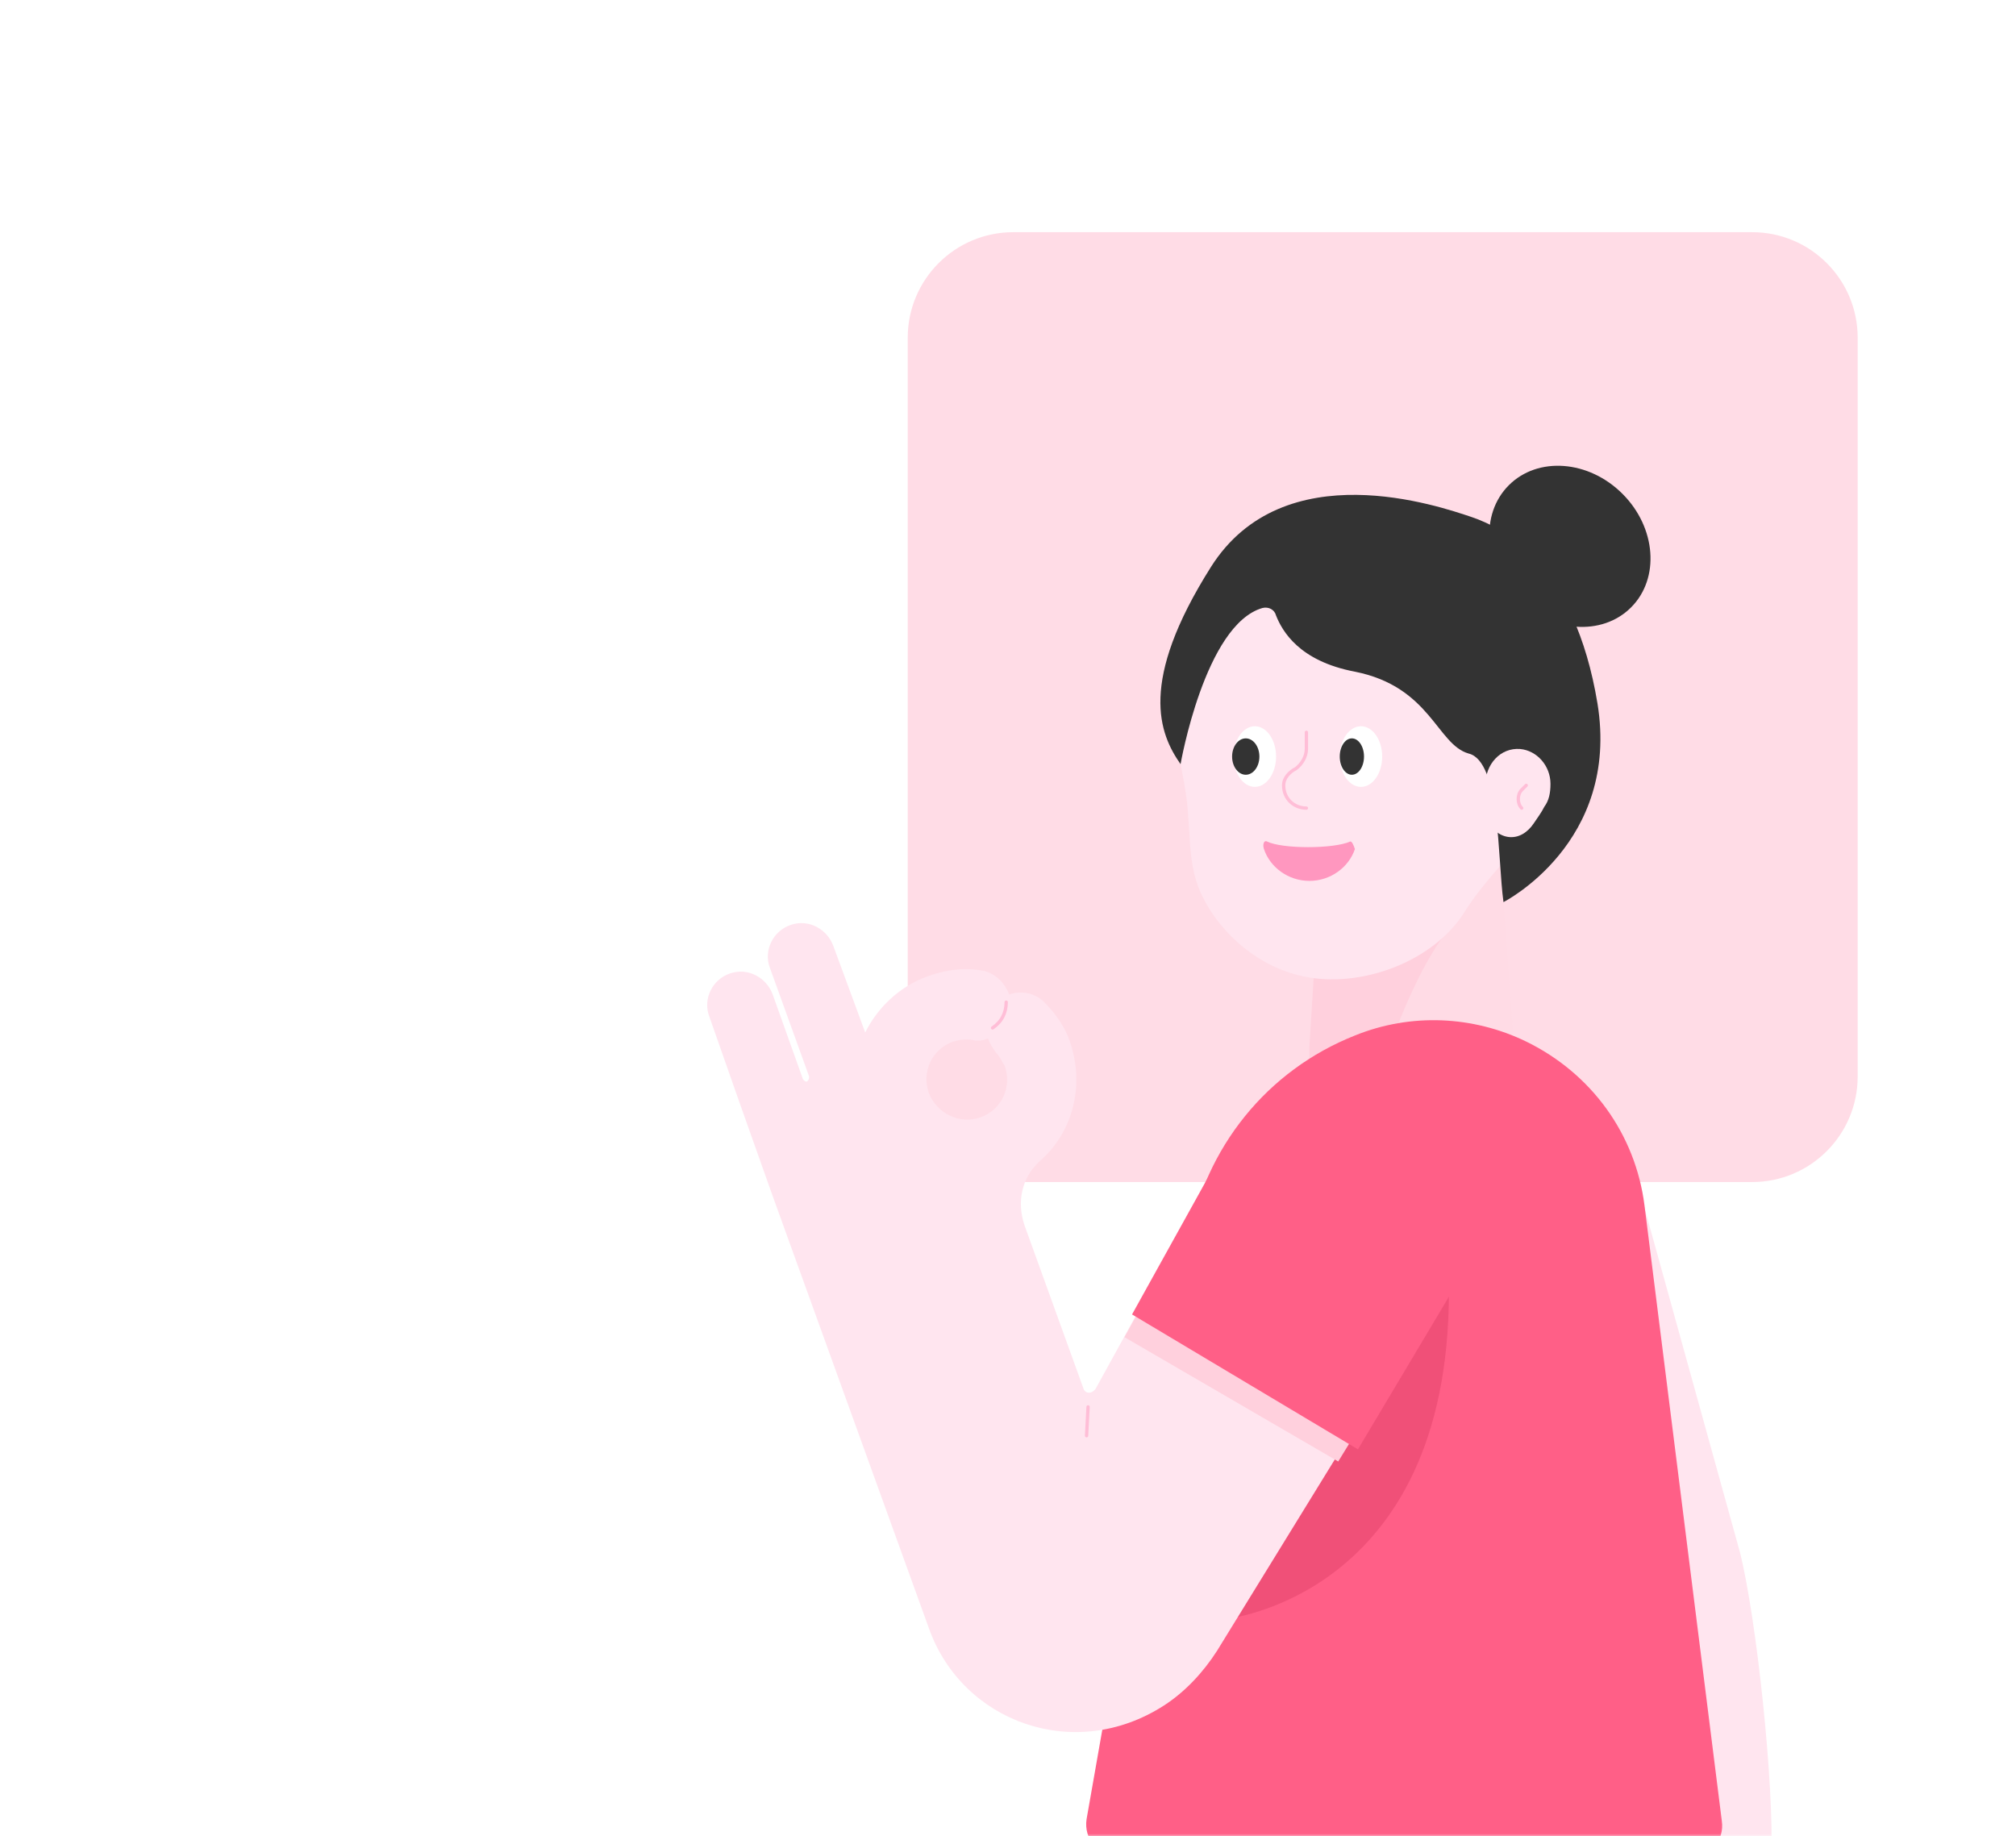 <svg width="382" height="348" viewBox="0 0 382 348" fill="none" xmlns="http://www.w3.org/2000/svg">
<mask id="mask0" mask-type="alpha" maskUnits="userSpaceOnUse" x="0" y="0" width="382" height="348">
<path d="M382 348L3.05176e-05 348L2.19259e-06 24C1.03382e-06 10.745 10.745 2.02057e-06 24 8.61793e-07L358 -2.83374e-05C371.255 -2.94962e-05 382 10.745 382 24L382 348Z" fill="#1EB4BE"/>
</mask>
<g mask="url(#mask0)">
<g filter="url(#filter0_d)">
<path d="M332 40H192C180.954 40 172 48.954 172 60V200C172 211.046 180.954 220 192 220H332C343.046 220 352 211.046 352 200V60C352 48.954 343.046 40 332 40Z" fill="#FFDCE6"/>
<path d="M335.62 347.713V348H293.104C293.966 330.764 290.344 309.15 285.748 292.488L266.213 222.68L298.675 212.626C303.559 211.189 308.443 213.775 309.879 218.658L329.701 290.189C332.861 302.829 336.195 334.498 335.62 347.713Z" fill="#FFE5EF"/>
<path d="M283.737 151.151H251.275L248.403 194.529C246.966 206.02 256.159 207.744 267.65 207.744C279.141 207.744 288.046 206.02 286.897 194.529L283.737 151.151Z" fill="#FFDBE5"/>
<path d="M276.268 170.396C270.235 175.28 261.904 195.102 259.893 207.167C253.286 206.305 248.402 204.007 248.115 197.4C248.115 196.251 248.115 195.102 248.115 194.527V194.24L249.551 171.258L276.268 170.396Z" fill="#FFD0DD"/>
<path d="M222.548 131.329C222.548 110.07 240.359 93.121 261.617 93.983C280.577 94.845 296.09 110.645 296.952 129.605C297.239 138.223 294.654 146.554 290.057 152.874C286.035 158.62 281.152 162.929 277.417 168.962C271.384 178.442 257.595 183.325 246.966 181.027C236.05 178.729 228.006 169.249 226.282 161.492C225.421 158.045 225.421 153.736 225.133 150.576C224.846 144.831 223.122 139.372 222.548 133.34C222.548 132.765 222.548 132.19 222.548 131.329Z" fill="#FFE5EF"/>
<path d="M284.886 166.949C284.886 166.949 307.006 155.745 302.697 129.316C298.388 103.174 284.886 95.992 278.853 93.981C272.82 91.97 243.231 81.628 229.442 103.461C215.653 125.294 219.675 135.061 223.697 140.807C223.697 140.807 228.293 114.377 239.209 111.217C240.358 110.93 241.508 111.505 241.795 112.654C242.944 115.527 246.104 121.272 256.733 123.283C271.097 126.156 272.246 137.072 278.279 138.796C284.311 140.232 283.737 158.618 284.886 166.949Z" fill="#333333"/>
<path d="M281.439 144.831C281.439 140.809 284.312 137.649 288.046 137.936C291.206 138.223 293.792 141.096 293.792 144.543C293.792 146.267 293.504 147.703 292.643 148.853C292.068 150.002 291.206 151.151 290.632 152.012C289.483 153.736 287.759 154.885 285.748 154.598C283.737 154.311 282.014 152.587 281.726 150.289C281.726 149.714 281.439 149.14 281.726 148.565C281.726 147.416 281.726 146.267 281.726 145.118C281.439 145.118 281.439 145.118 281.439 144.831Z" fill="#FFE5EF"/>
<path d="M309.056 111.11C314.553 105.613 313.826 95.973 307.431 89.579C301.037 83.184 291.396 82.456 285.899 87.953C280.402 93.451 281.13 103.091 287.524 109.485C293.919 115.88 303.559 116.608 309.056 111.11Z" fill="#333333"/>
<path d="M237.773 145.116C239.994 145.116 241.795 142.544 241.795 139.371C241.795 136.198 239.994 133.625 237.773 133.625C235.552 133.625 233.751 136.198 233.751 139.371C233.751 142.544 235.552 145.116 237.773 145.116Z" fill="white"/>
<path d="M257.882 145.116C260.103 145.116 261.904 142.544 261.904 139.371C261.904 136.198 260.103 133.625 257.882 133.625C255.661 133.625 253.86 136.198 253.86 139.371C253.86 142.544 255.661 145.116 257.882 145.116Z" fill="white"/>
<path d="M236.05 142.817C237.478 142.817 238.635 141.274 238.635 139.37C238.635 137.466 237.478 135.923 236.05 135.923C234.622 135.923 233.464 137.466 233.464 139.37C233.464 141.274 234.622 142.817 236.05 142.817Z" fill="#333333"/>
<path d="M256.159 142.817C257.428 142.817 258.457 141.274 258.457 139.37C258.457 137.466 257.428 135.923 256.159 135.923C254.889 135.923 253.86 137.466 253.86 139.37C253.86 141.274 254.889 142.817 256.159 142.817Z" fill="#333333"/>
<path d="M289.195 193.379C279.14 188.495 267.362 187.921 256.733 192.23C240.071 198.837 228.293 213.488 225.133 231.299L205.886 340.75C205.311 344.485 208.184 347.932 211.918 347.932H320.221C323.955 347.932 326.828 344.772 326.253 341.037L311.602 224.404C309.879 210.902 301.548 199.412 289.195 193.379Z" fill="#FF5F87"/>
<path d="M269.374 243.654L232.028 302.832C232.028 302.832 274.545 298.81 274.545 240.781L269.374 243.654Z" fill="#F05078"/>
<path d="M255.872 155.46C252.712 156.897 242.945 156.897 240.072 155.46C239.497 155.173 239.21 156.035 239.497 156.897C240.646 160.344 244.094 162.929 248.115 162.929C252.137 162.929 255.585 160.344 256.734 156.897C256.446 156.035 256.159 155.46 255.872 155.46Z" fill="#FF97BF"/>
<path d="M289.195 144.83L288.334 145.692C287.472 146.554 287.472 148.277 288.334 149.139" stroke="#FFBED7" stroke-width="0.63" stroke-miterlimit="10" stroke-linecap="round" stroke-linejoin="round"/>
<path d="M247.541 149.139C245.242 149.139 243.231 147.416 243.231 144.83C243.231 143.394 244.381 142.245 245.53 141.67C246.679 140.808 247.541 139.372 247.541 137.936V134.776" stroke="#FFBED7" stroke-width="0.63" stroke-miterlimit="10" stroke-linecap="round" stroke-linejoin="round"/>
<path d="M262.191 203.72C250.126 199.986 237.199 205.444 231.166 216.36L207.609 259.164C206.748 260.313 205.598 260.026 205.311 259.164L194.107 228.139C192.671 223.829 193.533 219.233 196.98 216.073C203.3 210.615 205.598 201.709 202.726 193.378C201.864 190.793 200.14 188.208 198.129 186.197C196.406 184.186 193.533 183.611 191.235 184.473C190.373 182.175 188.362 180.164 185.777 179.877C182.329 179.302 178.882 179.876 175.722 181.026C170.264 183.036 166.242 187.058 163.944 191.655L157.911 175.28C156.762 172.12 153.315 170.109 149.867 171.258C146.42 172.407 144.696 176.142 145.845 179.302L153.315 199.986C153.315 200.273 153.315 200.56 153.027 200.847C152.74 201.135 152.453 200.848 152.165 200.56L146.42 184.473C145.271 181.313 141.824 179.302 138.376 180.451C134.929 181.6 133.205 185.335 134.355 188.495L140.1 204.869L146.42 222.68L176.009 304.553C182.329 322.364 203.588 330.121 220.537 319.204C224.559 316.619 228.006 312.884 230.591 308.862L271.959 241.64C281.726 228.139 276.555 210.615 262.191 203.72ZM176.009 203.146C174.573 199.124 176.584 194.815 180.606 193.378C181.755 193.091 182.904 192.804 184.34 193.091C185.489 193.378 186.351 193.091 187.213 192.804C187.5 193.666 188.075 194.527 188.649 195.389C189.511 196.251 189.798 197.113 190.373 197.975C191.809 201.997 189.798 206.306 185.777 207.742C181.755 209.178 177.446 206.88 176.009 203.146Z" fill="#FFE5EF"/>
<path d="M190.66 185.91C190.66 187.921 189.799 189.645 188.075 190.794" stroke="#FFBED7" stroke-width="0.63" stroke-miterlimit="10" stroke-linecap="round" stroke-linejoin="round"/>
<path d="M206.173 262.613L205.886 268.071" stroke="#FFBED7" stroke-width="0.63" stroke-miterlimit="10" stroke-linecap="round" stroke-linejoin="round"/>
<path d="M213.068 249.397L253.573 272.953L263.628 256.579L222.26 232.735L213.068 249.397Z" fill="#FFD0DD"/>
<path d="M277.13 219.808C275.119 212.339 269.661 206.019 262.766 202.859C250.413 199.125 236.624 204.583 230.592 216.074L214.504 245.089L257.308 270.656L274.257 242.216C278.279 235.608 279.428 227.277 277.13 219.808Z" fill="#FF5F87"/>
</g>
</g>
<defs>
<filter id="filter0_d" x="118" y="28" width="250" height="340" filterUnits="userSpaceOnUse" color-interpolation-filters="sRGB">
<feFlood flood-opacity="0" result="BackgroundImageFix"/>
<feColorMatrix in="SourceAlpha" type="matrix" values="0 0 0 0 0 0 0 0 0 0 0 0 0 0 0 0 0 0 127 0"/>
<feOffset dy="4"/>
<feGaussianBlur stdDeviation="8"/>
<feColorMatrix type="matrix" values="0 0 0 0 0 0 0 0 0 0 0 0 0 0 0 0 0 0 0.08 0"/>
<feBlend mode="normal" in2="BackgroundImageFix" result="effect1_dropShadow"/>
<feBlend mode="normal" in="SourceGraphic" in2="effect1_dropShadow" result="shape"/>
</filter>
</defs>
</svg>
